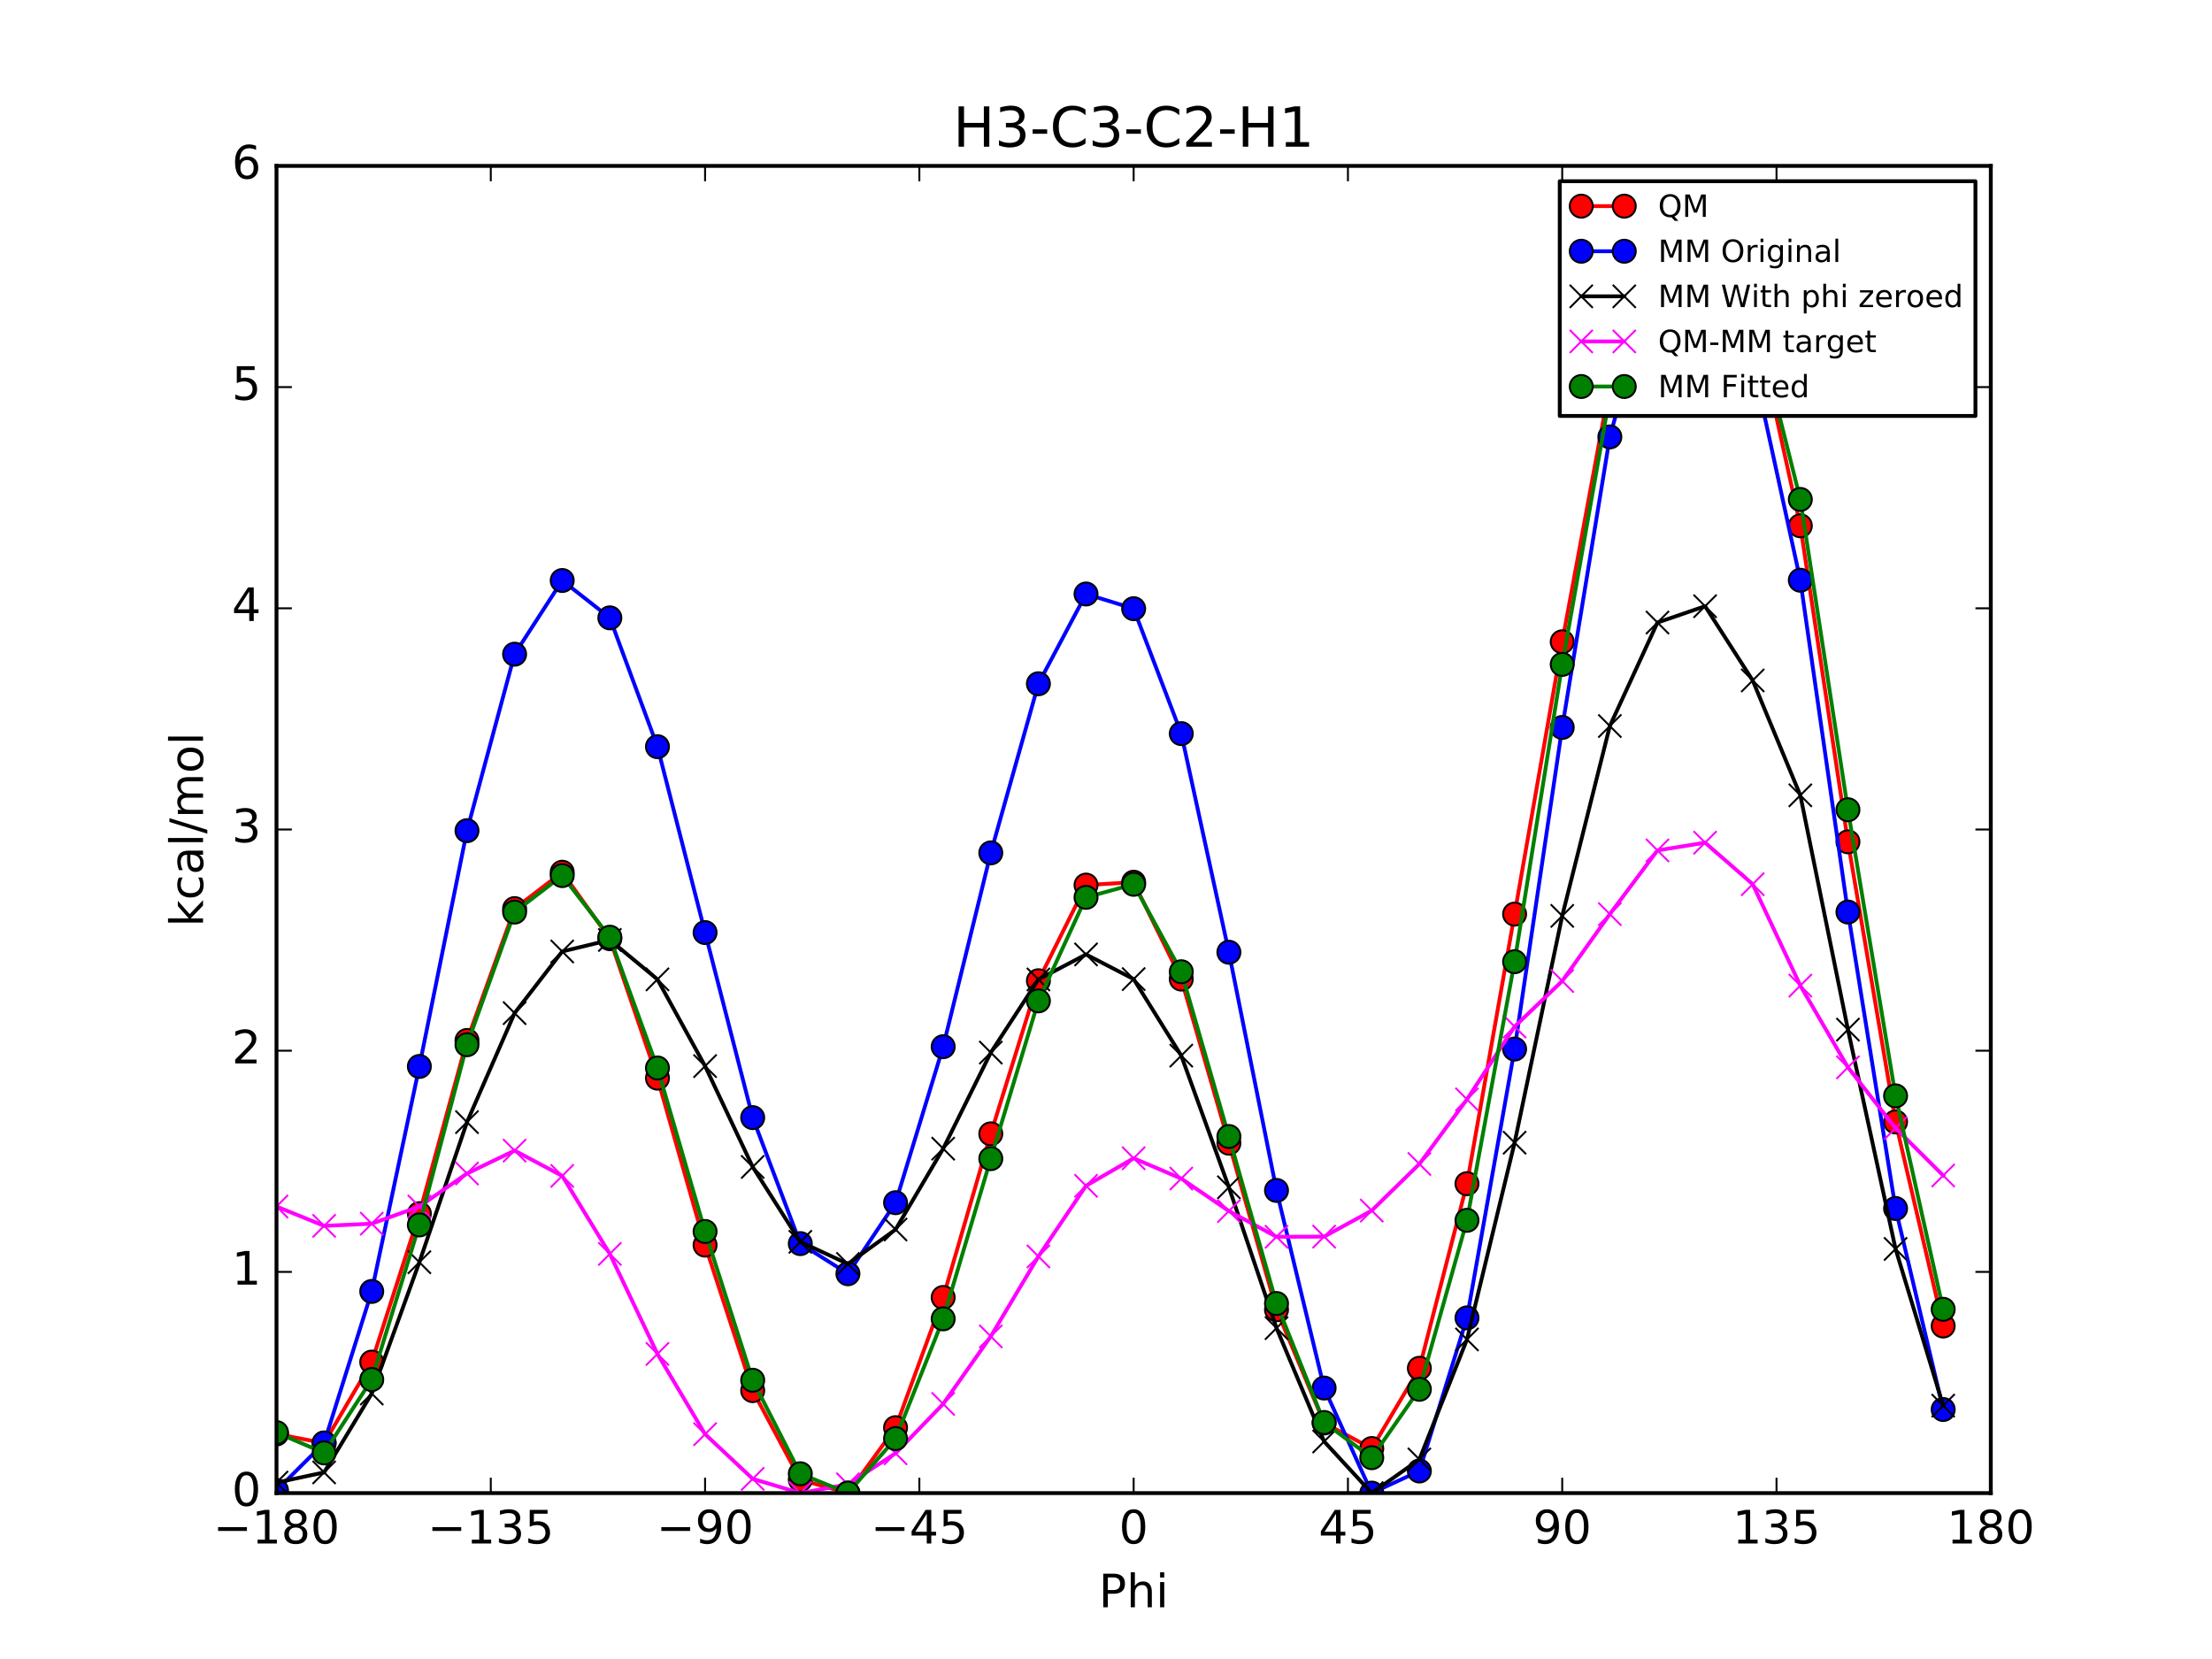 <?xml version="1.0" encoding="utf-8" standalone="no"?>
<!DOCTYPE svg PUBLIC "-//W3C//DTD SVG 1.1//EN"
  "http://www.w3.org/Graphics/SVG/1.1/DTD/svg11.dtd">
<!-- Created with matplotlib (http://matplotlib.org/) -->
<svg height="432pt" version="1.1" viewBox="0 0 576 432" width="576pt" xmlns="http://www.w3.org/2000/svg" xmlns:xlink="http://www.w3.org/1999/xlink">
 <defs>
  <style type="text/css">
*{stroke-linecap:butt;stroke-linejoin:round;stroke-miterlimit:100000;}
  </style>
 </defs>
 <g id="figure_1">
  <g id="patch_1">
   <path d="M 0 432 
L 576 432 
L 576 0 
L 0 0 
z
" style="fill:#ffffff;"/>
  </g>
  <g id="axes_1">
   <g id="patch_2">
    <path d="M 72 388.8 
L 518.4 388.8 
L 518.4 43.2 
L 72 43.2 
z
" style="fill:#ffffff;"/>
   </g>
   <g id="line2d_1">
    <path clip-path="url(#p27045c851b)" d="M 72.001 373.407 
L 84.4 375.788 
L 96.8 354.68 
L 109.2 316.031 
L 121.6 270.935 
L 134 236.598 
L 146.4 227.124 
L 158.8 244.439 
L 171.2 280.749 
L 183.6 324.224 
L 196 362.117 
L 208.4 385.336 
L 220.8 388.8 
L 233.2 371.761 
L 245.6 337.857 
L 258 295.249 
L 270.4 255.384 
L 282.8 230.475 
L 295.199 229.726 
L 307.6 254.95 
L 320 297.681 
L 332.4 341.055 
L 344.8 370.539 
L 357.2 377.194 
L 369.6 356.299 
L 382 308.227 
L 394.4 238.034 
L 406.8 167.116 
L 419.2 100.253 
L 431.6 56.717 
L 444 50.451 
L 456.4 80.593 
L 468.8 136.913 
L 481.2 219.21 
L 493.6 292.146 
L 506 345.292 
" style="fill:none;stroke:#ff0000;stroke-linecap:square;"/>
    <defs>
     <path d="M 0 3 
C 0.796 3 1.559 2.684 2.121 2.121 
C 2.684 1.559 3 0.796 3 0 
C 3 -0.796 2.684 -1.559 2.121 -2.121 
C 1.559 -2.684 0.796 -3 0 -3 
C -0.796 -3 -1.559 -2.684 -2.121 -2.121 
C -2.684 -1.559 -3 -0.796 -3 0 
C -3 0.796 -2.684 1.559 -2.121 2.121 
C -1.559 2.684 -0.796 3 0 3 
z
" id="m55688cc593" style="stroke:#000000;stroke-width:0.5;"/>
    </defs>
    <g clip-path="url(#p27045c851b)">
     <use style="fill:#ff0000;stroke:#000000;stroke-width:0.5;" x="72.001" xlink:href="#m55688cc593" y="373.407"/>
     <use style="fill:#ff0000;stroke:#000000;stroke-width:0.5;" x="84.4" xlink:href="#m55688cc593" y="375.788"/>
     <use style="fill:#ff0000;stroke:#000000;stroke-width:0.5;" x="96.8" xlink:href="#m55688cc593" y="354.68"/>
     <use style="fill:#ff0000;stroke:#000000;stroke-width:0.5;" x="109.2" xlink:href="#m55688cc593" y="316.031"/>
     <use style="fill:#ff0000;stroke:#000000;stroke-width:0.5;" x="121.6" xlink:href="#m55688cc593" y="270.935"/>
     <use style="fill:#ff0000;stroke:#000000;stroke-width:0.5;" x="134" xlink:href="#m55688cc593" y="236.598"/>
     <use style="fill:#ff0000;stroke:#000000;stroke-width:0.5;" x="146.4" xlink:href="#m55688cc593" y="227.124"/>
     <use style="fill:#ff0000;stroke:#000000;stroke-width:0.5;" x="158.8" xlink:href="#m55688cc593" y="244.439"/>
     <use style="fill:#ff0000;stroke:#000000;stroke-width:0.5;" x="171.2" xlink:href="#m55688cc593" y="280.749"/>
     <use style="fill:#ff0000;stroke:#000000;stroke-width:0.5;" x="183.6" xlink:href="#m55688cc593" y="324.224"/>
     <use style="fill:#ff0000;stroke:#000000;stroke-width:0.5;" x="196" xlink:href="#m55688cc593" y="362.117"/>
     <use style="fill:#ff0000;stroke:#000000;stroke-width:0.5;" x="208.4" xlink:href="#m55688cc593" y="385.336"/>
     <use style="fill:#ff0000;stroke:#000000;stroke-width:0.5;" x="220.8" xlink:href="#m55688cc593" y="388.8"/>
     <use style="fill:#ff0000;stroke:#000000;stroke-width:0.5;" x="233.2" xlink:href="#m55688cc593" y="371.761"/>
     <use style="fill:#ff0000;stroke:#000000;stroke-width:0.5;" x="245.6" xlink:href="#m55688cc593" y="337.857"/>
     <use style="fill:#ff0000;stroke:#000000;stroke-width:0.5;" x="258" xlink:href="#m55688cc593" y="295.249"/>
     <use style="fill:#ff0000;stroke:#000000;stroke-width:0.5;" x="270.4" xlink:href="#m55688cc593" y="255.384"/>
     <use style="fill:#ff0000;stroke:#000000;stroke-width:0.5;" x="282.8" xlink:href="#m55688cc593" y="230.475"/>
     <use style="fill:#ff0000;stroke:#000000;stroke-width:0.5;" x="295.199" xlink:href="#m55688cc593" y="229.726"/>
     <use style="fill:#ff0000;stroke:#000000;stroke-width:0.5;" x="307.6" xlink:href="#m55688cc593" y="254.95"/>
     <use style="fill:#ff0000;stroke:#000000;stroke-width:0.5;" x="320" xlink:href="#m55688cc593" y="297.681"/>
     <use style="fill:#ff0000;stroke:#000000;stroke-width:0.5;" x="332.4" xlink:href="#m55688cc593" y="341.055"/>
     <use style="fill:#ff0000;stroke:#000000;stroke-width:0.5;" x="344.8" xlink:href="#m55688cc593" y="370.539"/>
     <use style="fill:#ff0000;stroke:#000000;stroke-width:0.5;" x="357.2" xlink:href="#m55688cc593" y="377.194"/>
     <use style="fill:#ff0000;stroke:#000000;stroke-width:0.5;" x="369.6" xlink:href="#m55688cc593" y="356.299"/>
     <use style="fill:#ff0000;stroke:#000000;stroke-width:0.5;" x="382" xlink:href="#m55688cc593" y="308.227"/>
     <use style="fill:#ff0000;stroke:#000000;stroke-width:0.5;" x="394.4" xlink:href="#m55688cc593" y="238.034"/>
     <use style="fill:#ff0000;stroke:#000000;stroke-width:0.5;" x="406.8" xlink:href="#m55688cc593" y="167.116"/>
     <use style="fill:#ff0000;stroke:#000000;stroke-width:0.5;" x="419.2" xlink:href="#m55688cc593" y="100.253"/>
     <use style="fill:#ff0000;stroke:#000000;stroke-width:0.5;" x="431.6" xlink:href="#m55688cc593" y="56.717"/>
     <use style="fill:#ff0000;stroke:#000000;stroke-width:0.5;" x="444" xlink:href="#m55688cc593" y="50.451"/>
     <use style="fill:#ff0000;stroke:#000000;stroke-width:0.5;" x="456.4" xlink:href="#m55688cc593" y="80.593"/>
     <use style="fill:#ff0000;stroke:#000000;stroke-width:0.5;" x="468.8" xlink:href="#m55688cc593" y="136.913"/>
     <use style="fill:#ff0000;stroke:#000000;stroke-width:0.5;" x="481.2" xlink:href="#m55688cc593" y="219.21"/>
     <use style="fill:#ff0000;stroke:#000000;stroke-width:0.5;" x="493.6" xlink:href="#m55688cc593" y="292.146"/>
     <use style="fill:#ff0000;stroke:#000000;stroke-width:0.5;" x="506" xlink:href="#m55688cc593" y="345.292"/>
    </g>
   </g>
   <g id="line2d_2">
    <path clip-path="url(#p27045c851b)" d="M 72.001 388.111 
L 84.4 375.733 
L 96.8 336.284 
L 109.2 277.703 
L 121.6 216.309 
L 134 170.347 
L 146.4 151.16 
L 158.8 160.887 
L 171.2 194.434 
L 183.6 242.838 
L 196 291.028 
L 208.4 323.835 
L 220.8 331.684 
L 233.2 313.178 
L 245.6 272.558 
L 258 222.085 
L 270.4 178.048 
L 282.8 154.674 
L 295.199 158.503 
L 307.6 191.035 
L 320 247.958 
L 332.4 309.985 
L 344.8 361.444 
L 357.2 388.8 
L 369.6 383.043 
L 382 343.172 
L 394.4 273.173 
L 406.8 189.42 
L 419.2 113.769 
L 431.6 68.577 
L 444 61.567 
L 456.4 94.197 
L 468.8 151.091 
L 481.2 237.492 
L 493.6 314.691 
L 506 367.033 
" style="fill:none;stroke:#0000ff;stroke-linecap:square;"/>
    <defs>
     <path d="M 0 3 
C 0.796 3 1.559 2.684 2.121 2.121 
C 2.684 1.559 3 0.796 3 0 
C 3 -0.796 2.684 -1.559 2.121 -2.121 
C 1.559 -2.684 0.796 -3 0 -3 
C -0.796 -3 -1.559 -2.684 -2.121 -2.121 
C -2.684 -1.559 -3 -0.796 -3 0 
C -3 0.796 -2.684 1.559 -2.121 2.121 
C -1.559 2.684 -0.796 3 0 3 
z
" id="m6ab7e8aac7" style="stroke:#000000;stroke-width:0.5;"/>
    </defs>
    <g clip-path="url(#p27045c851b)">
     <use style="fill:#0000ff;stroke:#000000;stroke-width:0.5;" x="72.001" xlink:href="#m6ab7e8aac7" y="388.111"/>
     <use style="fill:#0000ff;stroke:#000000;stroke-width:0.5;" x="84.4" xlink:href="#m6ab7e8aac7" y="375.733"/>
     <use style="fill:#0000ff;stroke:#000000;stroke-width:0.5;" x="96.8" xlink:href="#m6ab7e8aac7" y="336.284"/>
     <use style="fill:#0000ff;stroke:#000000;stroke-width:0.5;" x="109.2" xlink:href="#m6ab7e8aac7" y="277.703"/>
     <use style="fill:#0000ff;stroke:#000000;stroke-width:0.5;" x="121.6" xlink:href="#m6ab7e8aac7" y="216.309"/>
     <use style="fill:#0000ff;stroke:#000000;stroke-width:0.5;" x="134" xlink:href="#m6ab7e8aac7" y="170.347"/>
     <use style="fill:#0000ff;stroke:#000000;stroke-width:0.5;" x="146.4" xlink:href="#m6ab7e8aac7" y="151.16"/>
     <use style="fill:#0000ff;stroke:#000000;stroke-width:0.5;" x="158.8" xlink:href="#m6ab7e8aac7" y="160.887"/>
     <use style="fill:#0000ff;stroke:#000000;stroke-width:0.5;" x="171.2" xlink:href="#m6ab7e8aac7" y="194.434"/>
     <use style="fill:#0000ff;stroke:#000000;stroke-width:0.5;" x="183.6" xlink:href="#m6ab7e8aac7" y="242.838"/>
     <use style="fill:#0000ff;stroke:#000000;stroke-width:0.5;" x="196" xlink:href="#m6ab7e8aac7" y="291.028"/>
     <use style="fill:#0000ff;stroke:#000000;stroke-width:0.5;" x="208.4" xlink:href="#m6ab7e8aac7" y="323.835"/>
     <use style="fill:#0000ff;stroke:#000000;stroke-width:0.5;" x="220.8" xlink:href="#m6ab7e8aac7" y="331.684"/>
     <use style="fill:#0000ff;stroke:#000000;stroke-width:0.5;" x="233.2" xlink:href="#m6ab7e8aac7" y="313.178"/>
     <use style="fill:#0000ff;stroke:#000000;stroke-width:0.5;" x="245.6" xlink:href="#m6ab7e8aac7" y="272.558"/>
     <use style="fill:#0000ff;stroke:#000000;stroke-width:0.5;" x="258" xlink:href="#m6ab7e8aac7" y="222.085"/>
     <use style="fill:#0000ff;stroke:#000000;stroke-width:0.5;" x="270.4" xlink:href="#m6ab7e8aac7" y="178.048"/>
     <use style="fill:#0000ff;stroke:#000000;stroke-width:0.5;" x="282.8" xlink:href="#m6ab7e8aac7" y="154.674"/>
     <use style="fill:#0000ff;stroke:#000000;stroke-width:0.5;" x="295.199" xlink:href="#m6ab7e8aac7" y="158.503"/>
     <use style="fill:#0000ff;stroke:#000000;stroke-width:0.5;" x="307.6" xlink:href="#m6ab7e8aac7" y="191.035"/>
     <use style="fill:#0000ff;stroke:#000000;stroke-width:0.5;" x="320" xlink:href="#m6ab7e8aac7" y="247.958"/>
     <use style="fill:#0000ff;stroke:#000000;stroke-width:0.5;" x="332.4" xlink:href="#m6ab7e8aac7" y="309.985"/>
     <use style="fill:#0000ff;stroke:#000000;stroke-width:0.5;" x="344.8" xlink:href="#m6ab7e8aac7" y="361.444"/>
     <use style="fill:#0000ff;stroke:#000000;stroke-width:0.5;" x="357.2" xlink:href="#m6ab7e8aac7" y="388.8"/>
     <use style="fill:#0000ff;stroke:#000000;stroke-width:0.5;" x="369.6" xlink:href="#m6ab7e8aac7" y="383.043"/>
     <use style="fill:#0000ff;stroke:#000000;stroke-width:0.5;" x="382" xlink:href="#m6ab7e8aac7" y="343.172"/>
     <use style="fill:#0000ff;stroke:#000000;stroke-width:0.5;" x="394.4" xlink:href="#m6ab7e8aac7" y="273.173"/>
     <use style="fill:#0000ff;stroke:#000000;stroke-width:0.5;" x="406.8" xlink:href="#m6ab7e8aac7" y="189.42"/>
     <use style="fill:#0000ff;stroke:#000000;stroke-width:0.5;" x="419.2" xlink:href="#m6ab7e8aac7" y="113.769"/>
     <use style="fill:#0000ff;stroke:#000000;stroke-width:0.5;" x="431.6" xlink:href="#m6ab7e8aac7" y="68.577"/>
     <use style="fill:#0000ff;stroke:#000000;stroke-width:0.5;" x="444" xlink:href="#m6ab7e8aac7" y="61.567"/>
     <use style="fill:#0000ff;stroke:#000000;stroke-width:0.5;" x="456.4" xlink:href="#m6ab7e8aac7" y="94.197"/>
     <use style="fill:#0000ff;stroke:#000000;stroke-width:0.5;" x="468.8" xlink:href="#m6ab7e8aac7" y="151.091"/>
     <use style="fill:#0000ff;stroke:#000000;stroke-width:0.5;" x="481.2" xlink:href="#m6ab7e8aac7" y="237.492"/>
     <use style="fill:#0000ff;stroke:#000000;stroke-width:0.5;" x="493.6" xlink:href="#m6ab7e8aac7" y="314.691"/>
     <use style="fill:#0000ff;stroke:#000000;stroke-width:0.5;" x="506" xlink:href="#m6ab7e8aac7" y="367.033"/>
    </g>
   </g>
   <g id="line2d_3">
    <path clip-path="url(#p27045c851b)" d="M 72.001 386.065 
L 84.4 383.409 
L 96.8 362.871 
L 109.2 328.683 
L 121.6 292.194 
L 134 263.818 
L 146.4 247.759 
L 158.8 244.76 
L 171.2 255.026 
L 183.6 277.606 
L 196 303.863 
L 208.4 323.369 
L 220.8 329.124 
L 233.2 320.165 
L 245.6 299.111 
L 258 274.09 
L 270.4 255.045 
L 282.8 248.534 
L 295.199 254.954 
L 307.6 274.884 
L 320 309.163 
L 332.4 345.837 
L 344.8 375.358 
L 357.2 388.8 
L 369.6 380.029 
L 382 348.784 
L 394.4 297.553 
L 406.8 238.491 
L 419.2 189.054 
L 431.6 162.109 
L 444 157.857 
L 456.4 177.185 
L 468.8 207.1 
L 481.2 268.11 
L 493.6 325.218 
L 506 366.027 
" style="fill:none;stroke:#000000;stroke-linecap:square;"/>
    <defs>
     <path d="M -3 3 
L 3 -3 
M -3 -3 
L 3 3 
" id="m4a819259ef" style="stroke:#000000;stroke-width:0.5;"/>
    </defs>
    <g clip-path="url(#p27045c851b)">
     <use style="stroke:#000000;stroke-width:0.5;" x="72.001" xlink:href="#m4a819259ef" y="386.065"/>
     <use style="stroke:#000000;stroke-width:0.5;" x="84.4" xlink:href="#m4a819259ef" y="383.409"/>
     <use style="stroke:#000000;stroke-width:0.5;" x="96.8" xlink:href="#m4a819259ef" y="362.871"/>
     <use style="stroke:#000000;stroke-width:0.5;" x="109.2" xlink:href="#m4a819259ef" y="328.683"/>
     <use style="stroke:#000000;stroke-width:0.5;" x="121.6" xlink:href="#m4a819259ef" y="292.194"/>
     <use style="stroke:#000000;stroke-width:0.5;" x="134" xlink:href="#m4a819259ef" y="263.818"/>
     <use style="stroke:#000000;stroke-width:0.5;" x="146.4" xlink:href="#m4a819259ef" y="247.759"/>
     <use style="stroke:#000000;stroke-width:0.5;" x="158.8" xlink:href="#m4a819259ef" y="244.76"/>
     <use style="stroke:#000000;stroke-width:0.5;" x="171.2" xlink:href="#m4a819259ef" y="255.026"/>
     <use style="stroke:#000000;stroke-width:0.5;" x="183.6" xlink:href="#m4a819259ef" y="277.606"/>
     <use style="stroke:#000000;stroke-width:0.5;" x="196" xlink:href="#m4a819259ef" y="303.863"/>
     <use style="stroke:#000000;stroke-width:0.5;" x="208.4" xlink:href="#m4a819259ef" y="323.369"/>
     <use style="stroke:#000000;stroke-width:0.5;" x="220.8" xlink:href="#m4a819259ef" y="329.124"/>
     <use style="stroke:#000000;stroke-width:0.5;" x="233.2" xlink:href="#m4a819259ef" y="320.165"/>
     <use style="stroke:#000000;stroke-width:0.5;" x="245.6" xlink:href="#m4a819259ef" y="299.111"/>
     <use style="stroke:#000000;stroke-width:0.5;" x="258" xlink:href="#m4a819259ef" y="274.09"/>
     <use style="stroke:#000000;stroke-width:0.5;" x="270.4" xlink:href="#m4a819259ef" y="255.045"/>
     <use style="stroke:#000000;stroke-width:0.5;" x="282.8" xlink:href="#m4a819259ef" y="248.534"/>
     <use style="stroke:#000000;stroke-width:0.5;" x="295.199" xlink:href="#m4a819259ef" y="254.954"/>
     <use style="stroke:#000000;stroke-width:0.5;" x="307.6" xlink:href="#m4a819259ef" y="274.884"/>
     <use style="stroke:#000000;stroke-width:0.5;" x="320" xlink:href="#m4a819259ef" y="309.163"/>
     <use style="stroke:#000000;stroke-width:0.5;" x="332.4" xlink:href="#m4a819259ef" y="345.837"/>
     <use style="stroke:#000000;stroke-width:0.5;" x="344.8" xlink:href="#m4a819259ef" y="375.358"/>
     <use style="stroke:#000000;stroke-width:0.5;" x="357.2" xlink:href="#m4a819259ef" y="388.8"/>
     <use style="stroke:#000000;stroke-width:0.5;" x="369.6" xlink:href="#m4a819259ef" y="380.029"/>
     <use style="stroke:#000000;stroke-width:0.5;" x="382" xlink:href="#m4a819259ef" y="348.784"/>
     <use style="stroke:#000000;stroke-width:0.5;" x="394.4" xlink:href="#m4a819259ef" y="297.553"/>
     <use style="stroke:#000000;stroke-width:0.5;" x="406.8" xlink:href="#m4a819259ef" y="238.491"/>
     <use style="stroke:#000000;stroke-width:0.5;" x="419.2" xlink:href="#m4a819259ef" y="189.054"/>
     <use style="stroke:#000000;stroke-width:0.5;" x="431.6" xlink:href="#m4a819259ef" y="162.109"/>
     <use style="stroke:#000000;stroke-width:0.5;" x="444" xlink:href="#m4a819259ef" y="157.857"/>
     <use style="stroke:#000000;stroke-width:0.5;" x="456.4" xlink:href="#m4a819259ef" y="177.185"/>
     <use style="stroke:#000000;stroke-width:0.5;" x="468.8" xlink:href="#m4a819259ef" y="207.1"/>
     <use style="stroke:#000000;stroke-width:0.5;" x="481.2" xlink:href="#m4a819259ef" y="268.11"/>
     <use style="stroke:#000000;stroke-width:0.5;" x="493.6" xlink:href="#m4a819259ef" y="325.218"/>
     <use style="stroke:#000000;stroke-width:0.5;" x="506" xlink:href="#m4a819259ef" y="366.027"/>
    </g>
   </g>
   <g id="line2d_4">
    <path clip-path="url(#p27045c851b)" d="M 72.001 314.176 
L 84.4 319.213 
L 96.8 318.642 
L 109.2 314.181 
L 121.6 305.575 
L 134 299.613 
L 146.4 306.198 
L 158.8 326.513 
L 171.2 352.557 
L 183.6 373.451 
L 196 385.087 
L 208.4 388.8 
L 220.8 386.51 
L 233.2 378.43 
L 245.6 365.579 
L 258 347.993 
L 270.4 327.172 
L 282.8 308.775 
L 295.199 301.606 
L 307.6 306.9 
L 320 315.352 
L 332.4 322.052 
L 344.8 322.015 
L 357.2 315.228 
L 369.6 303.103 
L 382 286.276 
L 394.4 267.314 
L 406.8 255.458 
L 419.2 238.033 
L 431.6 221.442 
L 444 219.427 
L 456.4 230.241 
L 468.8 256.646 
L 481.2 277.933 
L 493.6 293.761 
L 506 306.098 
" style="fill:none;stroke:#ff00ff;stroke-linecap:square;"/>
    <defs>
     <path d="M -3 3 
L 3 -3 
M -3 -3 
L 3 3 
" id="m54f3e2c739" style="stroke:#ff00ff;stroke-width:0.5;"/>
    </defs>
    <g clip-path="url(#p27045c851b)">
     <use style="fill:#ff00ff;stroke:#ff00ff;stroke-width:0.5;" x="72.001" xlink:href="#m54f3e2c739" y="314.176"/>
     <use style="fill:#ff00ff;stroke:#ff00ff;stroke-width:0.5;" x="84.4" xlink:href="#m54f3e2c739" y="319.213"/>
     <use style="fill:#ff00ff;stroke:#ff00ff;stroke-width:0.5;" x="96.8" xlink:href="#m54f3e2c739" y="318.642"/>
     <use style="fill:#ff00ff;stroke:#ff00ff;stroke-width:0.5;" x="109.2" xlink:href="#m54f3e2c739" y="314.181"/>
     <use style="fill:#ff00ff;stroke:#ff00ff;stroke-width:0.5;" x="121.6" xlink:href="#m54f3e2c739" y="305.575"/>
     <use style="fill:#ff00ff;stroke:#ff00ff;stroke-width:0.5;" x="134" xlink:href="#m54f3e2c739" y="299.613"/>
     <use style="fill:#ff00ff;stroke:#ff00ff;stroke-width:0.5;" x="146.4" xlink:href="#m54f3e2c739" y="306.198"/>
     <use style="fill:#ff00ff;stroke:#ff00ff;stroke-width:0.5;" x="158.8" xlink:href="#m54f3e2c739" y="326.513"/>
     <use style="fill:#ff00ff;stroke:#ff00ff;stroke-width:0.5;" x="171.2" xlink:href="#m54f3e2c739" y="352.557"/>
     <use style="fill:#ff00ff;stroke:#ff00ff;stroke-width:0.5;" x="183.6" xlink:href="#m54f3e2c739" y="373.451"/>
     <use style="fill:#ff00ff;stroke:#ff00ff;stroke-width:0.5;" x="196" xlink:href="#m54f3e2c739" y="385.087"/>
     <use style="fill:#ff00ff;stroke:#ff00ff;stroke-width:0.5;" x="208.4" xlink:href="#m54f3e2c739" y="388.8"/>
     <use style="fill:#ff00ff;stroke:#ff00ff;stroke-width:0.5;" x="220.8" xlink:href="#m54f3e2c739" y="386.51"/>
     <use style="fill:#ff00ff;stroke:#ff00ff;stroke-width:0.5;" x="233.2" xlink:href="#m54f3e2c739" y="378.43"/>
     <use style="fill:#ff00ff;stroke:#ff00ff;stroke-width:0.5;" x="245.6" xlink:href="#m54f3e2c739" y="365.579"/>
     <use style="fill:#ff00ff;stroke:#ff00ff;stroke-width:0.5;" x="258" xlink:href="#m54f3e2c739" y="347.993"/>
     <use style="fill:#ff00ff;stroke:#ff00ff;stroke-width:0.5;" x="270.4" xlink:href="#m54f3e2c739" y="327.172"/>
     <use style="fill:#ff00ff;stroke:#ff00ff;stroke-width:0.5;" x="282.8" xlink:href="#m54f3e2c739" y="308.775"/>
     <use style="fill:#ff00ff;stroke:#ff00ff;stroke-width:0.5;" x="295.199" xlink:href="#m54f3e2c739" y="301.606"/>
     <use style="fill:#ff00ff;stroke:#ff00ff;stroke-width:0.5;" x="307.6" xlink:href="#m54f3e2c739" y="306.9"/>
     <use style="fill:#ff00ff;stroke:#ff00ff;stroke-width:0.5;" x="320" xlink:href="#m54f3e2c739" y="315.352"/>
     <use style="fill:#ff00ff;stroke:#ff00ff;stroke-width:0.5;" x="332.4" xlink:href="#m54f3e2c739" y="322.052"/>
     <use style="fill:#ff00ff;stroke:#ff00ff;stroke-width:0.5;" x="344.8" xlink:href="#m54f3e2c739" y="322.015"/>
     <use style="fill:#ff00ff;stroke:#ff00ff;stroke-width:0.5;" x="357.2" xlink:href="#m54f3e2c739" y="315.228"/>
     <use style="fill:#ff00ff;stroke:#ff00ff;stroke-width:0.5;" x="369.6" xlink:href="#m54f3e2c739" y="303.103"/>
     <use style="fill:#ff00ff;stroke:#ff00ff;stroke-width:0.5;" x="382" xlink:href="#m54f3e2c739" y="286.276"/>
     <use style="fill:#ff00ff;stroke:#ff00ff;stroke-width:0.5;" x="394.4" xlink:href="#m54f3e2c739" y="267.314"/>
     <use style="fill:#ff00ff;stroke:#ff00ff;stroke-width:0.5;" x="406.8" xlink:href="#m54f3e2c739" y="255.458"/>
     <use style="fill:#ff00ff;stroke:#ff00ff;stroke-width:0.5;" x="419.2" xlink:href="#m54f3e2c739" y="238.033"/>
     <use style="fill:#ff00ff;stroke:#ff00ff;stroke-width:0.5;" x="431.6" xlink:href="#m54f3e2c739" y="221.442"/>
     <use style="fill:#ff00ff;stroke:#ff00ff;stroke-width:0.5;" x="444" xlink:href="#m54f3e2c739" y="219.427"/>
     <use style="fill:#ff00ff;stroke:#ff00ff;stroke-width:0.5;" x="456.4" xlink:href="#m54f3e2c739" y="230.241"/>
     <use style="fill:#ff00ff;stroke:#ff00ff;stroke-width:0.5;" x="468.8" xlink:href="#m54f3e2c739" y="256.646"/>
     <use style="fill:#ff00ff;stroke:#ff00ff;stroke-width:0.5;" x="481.2" xlink:href="#m54f3e2c739" y="277.933"/>
     <use style="fill:#ff00ff;stroke:#ff00ff;stroke-width:0.5;" x="493.6" xlink:href="#m54f3e2c739" y="293.761"/>
     <use style="fill:#ff00ff;stroke:#ff00ff;stroke-width:0.5;" x="506" xlink:href="#m54f3e2c739" y="306.098"/>
    </g>
   </g>
   <g id="line2d_5">
    <path clip-path="url(#p27045c851b)" d="M 72.001 373.04 
L 84.4 378.336 
L 96.8 359.228 
L 109.2 318.973 
L 121.6 272.045 
L 134 237.51 
L 146.4 228.001 
L 158.8 244.042 
L 171.2 278.098 
L 183.6 320.68 
L 196 359.414 
L 208.4 383.761 
L 220.8 388.8 
L 233.2 374.608 
L 245.6 343.42 
L 258 301.708 
L 270.4 260.627 
L 282.8 233.668 
L 295.199 230.268 
L 307.6 253.038 
L 320 295.94 
L 332.4 339.427 
L 344.8 370.416 
L 357.2 379.579 
L 369.6 361.773 
L 382 317.766 
L 394.4 250.429 
L 406.8 173.008 
L 419.2 103.003 
L 431.6 59.607 
L 444 51.276 
L 456.4 80.573 
L 468.8 130.051 
L 481.2 210.854 
L 493.6 285.362 
L 506 340.944 
" style="fill:none;stroke:#008000;stroke-linecap:square;"/>
    <defs>
     <path d="M 0 3 
C 0.796 3 1.559 2.684 2.121 2.121 
C 2.684 1.559 3 0.796 3 0 
C 3 -0.796 2.684 -1.559 2.121 -2.121 
C 1.559 -2.684 0.796 -3 0 -3 
C -0.796 -3 -1.559 -2.684 -2.121 -2.121 
C -2.684 -1.559 -3 -0.796 -3 0 
C -3 0.796 -2.684 1.559 -2.121 2.121 
C -1.559 2.684 -0.796 3 0 3 
z
" id="ma0fd84900c" style="stroke:#000000;stroke-width:0.5;"/>
    </defs>
    <g clip-path="url(#p27045c851b)">
     <use style="fill:#008000;stroke:#000000;stroke-width:0.5;" x="72.001" xlink:href="#ma0fd84900c" y="373.04"/>
     <use style="fill:#008000;stroke:#000000;stroke-width:0.5;" x="84.4" xlink:href="#ma0fd84900c" y="378.336"/>
     <use style="fill:#008000;stroke:#000000;stroke-width:0.5;" x="96.8" xlink:href="#ma0fd84900c" y="359.228"/>
     <use style="fill:#008000;stroke:#000000;stroke-width:0.5;" x="109.2" xlink:href="#ma0fd84900c" y="318.973"/>
     <use style="fill:#008000;stroke:#000000;stroke-width:0.5;" x="121.6" xlink:href="#ma0fd84900c" y="272.045"/>
     <use style="fill:#008000;stroke:#000000;stroke-width:0.5;" x="134" xlink:href="#ma0fd84900c" y="237.51"/>
     <use style="fill:#008000;stroke:#000000;stroke-width:0.5;" x="146.4" xlink:href="#ma0fd84900c" y="228.001"/>
     <use style="fill:#008000;stroke:#000000;stroke-width:0.5;" x="158.8" xlink:href="#ma0fd84900c" y="244.042"/>
     <use style="fill:#008000;stroke:#000000;stroke-width:0.5;" x="171.2" xlink:href="#ma0fd84900c" y="278.098"/>
     <use style="fill:#008000;stroke:#000000;stroke-width:0.5;" x="183.6" xlink:href="#ma0fd84900c" y="320.68"/>
     <use style="fill:#008000;stroke:#000000;stroke-width:0.5;" x="196" xlink:href="#ma0fd84900c" y="359.414"/>
     <use style="fill:#008000;stroke:#000000;stroke-width:0.5;" x="208.4" xlink:href="#ma0fd84900c" y="383.761"/>
     <use style="fill:#008000;stroke:#000000;stroke-width:0.5;" x="220.8" xlink:href="#ma0fd84900c" y="388.8"/>
     <use style="fill:#008000;stroke:#000000;stroke-width:0.5;" x="233.2" xlink:href="#ma0fd84900c" y="374.608"/>
     <use style="fill:#008000;stroke:#000000;stroke-width:0.5;" x="245.6" xlink:href="#ma0fd84900c" y="343.42"/>
     <use style="fill:#008000;stroke:#000000;stroke-width:0.5;" x="258" xlink:href="#ma0fd84900c" y="301.708"/>
     <use style="fill:#008000;stroke:#000000;stroke-width:0.5;" x="270.4" xlink:href="#ma0fd84900c" y="260.627"/>
     <use style="fill:#008000;stroke:#000000;stroke-width:0.5;" x="282.8" xlink:href="#ma0fd84900c" y="233.668"/>
     <use style="fill:#008000;stroke:#000000;stroke-width:0.5;" x="295.199" xlink:href="#ma0fd84900c" y="230.268"/>
     <use style="fill:#008000;stroke:#000000;stroke-width:0.5;" x="307.6" xlink:href="#ma0fd84900c" y="253.038"/>
     <use style="fill:#008000;stroke:#000000;stroke-width:0.5;" x="320" xlink:href="#ma0fd84900c" y="295.94"/>
     <use style="fill:#008000;stroke:#000000;stroke-width:0.5;" x="332.4" xlink:href="#ma0fd84900c" y="339.427"/>
     <use style="fill:#008000;stroke:#000000;stroke-width:0.5;" x="344.8" xlink:href="#ma0fd84900c" y="370.416"/>
     <use style="fill:#008000;stroke:#000000;stroke-width:0.5;" x="357.2" xlink:href="#ma0fd84900c" y="379.579"/>
     <use style="fill:#008000;stroke:#000000;stroke-width:0.5;" x="369.6" xlink:href="#ma0fd84900c" y="361.773"/>
     <use style="fill:#008000;stroke:#000000;stroke-width:0.5;" x="382" xlink:href="#ma0fd84900c" y="317.766"/>
     <use style="fill:#008000;stroke:#000000;stroke-width:0.5;" x="394.4" xlink:href="#ma0fd84900c" y="250.429"/>
     <use style="fill:#008000;stroke:#000000;stroke-width:0.5;" x="406.8" xlink:href="#ma0fd84900c" y="173.008"/>
     <use style="fill:#008000;stroke:#000000;stroke-width:0.5;" x="419.2" xlink:href="#ma0fd84900c" y="103.003"/>
     <use style="fill:#008000;stroke:#000000;stroke-width:0.5;" x="431.6" xlink:href="#ma0fd84900c" y="59.607"/>
     <use style="fill:#008000;stroke:#000000;stroke-width:0.5;" x="444" xlink:href="#ma0fd84900c" y="51.276"/>
     <use style="fill:#008000;stroke:#000000;stroke-width:0.5;" x="456.4" xlink:href="#ma0fd84900c" y="80.573"/>
     <use style="fill:#008000;stroke:#000000;stroke-width:0.5;" x="468.8" xlink:href="#ma0fd84900c" y="130.051"/>
     <use style="fill:#008000;stroke:#000000;stroke-width:0.5;" x="481.2" xlink:href="#ma0fd84900c" y="210.854"/>
     <use style="fill:#008000;stroke:#000000;stroke-width:0.5;" x="493.6" xlink:href="#ma0fd84900c" y="285.362"/>
     <use style="fill:#008000;stroke:#000000;stroke-width:0.5;" x="506" xlink:href="#ma0fd84900c" y="340.944"/>
    </g>
   </g>
   <g id="patch_3">
    <path d="M 72 43.2 
L 518.4 43.2 
" style="fill:none;stroke:#000000;stroke-linecap:square;stroke-linejoin:miter;"/>
   </g>
   <g id="patch_4">
    <path d="M 72 388.8 
L 518.4 388.8 
" style="fill:none;stroke:#000000;stroke-linecap:square;stroke-linejoin:miter;"/>
   </g>
   <g id="patch_5">
    <path d="M 518.4 388.8 
L 518.4 43.2 
" style="fill:none;stroke:#000000;stroke-linecap:square;stroke-linejoin:miter;"/>
   </g>
   <g id="patch_6">
    <path d="M 72 388.8 
L 72 43.2 
" style="fill:none;stroke:#000000;stroke-linecap:square;stroke-linejoin:miter;"/>
   </g>
   <g id="matplotlib.axis_1">
    <g id="xtick_1">
     <g id="line2d_6">
      <defs>
       <path d="M 0 0 
L 0 -4 
" id="m52469b010d" style="stroke:#000000;stroke-width:0.5;"/>
      </defs>
      <g>
       <use style="stroke:#000000;stroke-width:0.5;" x="72.0" xlink:href="#m52469b010d" y="388.8"/>
      </g>
     </g>
     <g id="line2d_7">
      <defs>
       <path d="M 0 0 
L 0 4 
" id="mb8027c9a69" style="stroke:#000000;stroke-width:0.5;"/>
      </defs>
      <g>
       <use style="stroke:#000000;stroke-width:0.5;" x="72.0" xlink:href="#mb8027c9a69" y="43.2"/>
      </g>
     </g>
     <g id="text_1">
      <!-- −180 -->
      <defs>
       <path d="M 31.781 34.625 
Q 24.75 34.625 20.719 30.859 
Q 16.703 27.094 16.703 20.516 
Q 16.703 13.922 20.719 10.156 
Q 24.75 6.391 31.781 6.391 
Q 38.812 6.391 42.859 10.172 
Q 46.922 13.969 46.922 20.516 
Q 46.922 27.094 42.891 30.859 
Q 38.875 34.625 31.781 34.625 
M 21.922 38.812 
Q 15.578 40.375 12.031 44.719 
Q 8.5 49.078 8.5 55.328 
Q 8.5 64.062 14.719 69.141 
Q 20.953 74.219 31.781 74.219 
Q 42.672 74.219 48.875 69.141 
Q 55.078 64.062 55.078 55.328 
Q 55.078 49.078 51.531 44.719 
Q 48 40.375 41.703 38.812 
Q 48.828 37.156 52.797 32.312 
Q 56.781 27.484 56.781 20.516 
Q 56.781 9.906 50.312 4.234 
Q 43.844 -1.422 31.781 -1.422 
Q 19.734 -1.422 13.25 4.234 
Q 6.781 9.906 6.781 20.516 
Q 6.781 27.484 10.781 32.312 
Q 14.797 37.156 21.922 38.812 
M 18.312 54.391 
Q 18.312 48.734 21.844 45.562 
Q 25.391 42.391 31.781 42.391 
Q 38.141 42.391 41.719 45.562 
Q 45.312 48.734 45.312 54.391 
Q 45.312 60.062 41.719 63.234 
Q 38.141 66.406 31.781 66.406 
Q 25.391 66.406 21.844 63.234 
Q 18.312 60.062 18.312 54.391 
" id="BitstreamVeraSans-Roman-38"/>
       <path d="M 31.781 66.406 
Q 24.172 66.406 20.328 58.906 
Q 16.5 51.422 16.5 36.375 
Q 16.5 21.391 20.328 13.891 
Q 24.172 6.391 31.781 6.391 
Q 39.453 6.391 43.281 13.891 
Q 47.125 21.391 47.125 36.375 
Q 47.125 51.422 43.281 58.906 
Q 39.453 66.406 31.781 66.406 
M 31.781 74.219 
Q 44.047 74.219 50.516 64.516 
Q 56.984 54.828 56.984 36.375 
Q 56.984 17.969 50.516 8.266 
Q 44.047 -1.422 31.781 -1.422 
Q 19.531 -1.422 13.062 8.266 
Q 6.594 17.969 6.594 36.375 
Q 6.594 54.828 13.062 64.516 
Q 19.531 74.219 31.781 74.219 
" id="BitstreamVeraSans-Roman-30"/>
       <path d="M 12.406 8.297 
L 28.516 8.297 
L 28.516 63.922 
L 10.984 60.406 
L 10.984 69.391 
L 28.422 72.906 
L 38.281 72.906 
L 38.281 8.297 
L 54.391 8.297 
L 54.391 0 
L 12.406 0 
z
" id="BitstreamVeraSans-Roman-31"/>
       <path d="M 10.594 35.5 
L 73.188 35.5 
L 73.188 27.203 
L 10.594 27.203 
z
" id="BitstreamVeraSans-Roman-2212"/>
      </defs>
      <g transform="translate(55.52 401.918)scale(0.12 -0.12)">
       <use xlink:href="#BitstreamVeraSans-Roman-2212"/>
       <use x="83.789" xlink:href="#BitstreamVeraSans-Roman-31"/>
       <use x="147.412" xlink:href="#BitstreamVeraSans-Roman-38"/>
       <use x="211.035" xlink:href="#BitstreamVeraSans-Roman-30"/>
      </g>
     </g>
    </g>
    <g id="xtick_2">
     <g id="line2d_8">
      <g>
       <use style="stroke:#000000;stroke-width:0.5;" x="127.8" xlink:href="#m52469b010d" y="388.8"/>
      </g>
     </g>
     <g id="line2d_9">
      <g>
       <use style="stroke:#000000;stroke-width:0.5;" x="127.8" xlink:href="#mb8027c9a69" y="43.2"/>
      </g>
     </g>
     <g id="text_2">
      <!-- −135 -->
      <defs>
       <path d="M 10.797 72.906 
L 49.516 72.906 
L 49.516 64.594 
L 19.828 64.594 
L 19.828 46.734 
Q 21.969 47.469 24.109 47.828 
Q 26.266 48.188 28.422 48.188 
Q 40.625 48.188 47.75 41.5 
Q 54.891 34.812 54.891 23.391 
Q 54.891 11.625 47.562 5.094 
Q 40.234 -1.422 26.906 -1.422 
Q 22.312 -1.422 17.547 -0.641 
Q 12.797 0.141 7.719 1.703 
L 7.719 11.625 
Q 12.109 9.234 16.797 8.062 
Q 21.484 6.891 26.703 6.891 
Q 35.156 6.891 40.078 11.328 
Q 45.016 15.766 45.016 23.391 
Q 45.016 31 40.078 35.438 
Q 35.156 39.891 26.703 39.891 
Q 22.75 39.891 18.812 39.016 
Q 14.891 38.141 10.797 36.281 
z
" id="BitstreamVeraSans-Roman-35"/>
       <path d="M 40.578 39.312 
Q 47.656 37.797 51.625 33 
Q 55.609 28.219 55.609 21.188 
Q 55.609 10.406 48.188 4.484 
Q 40.766 -1.422 27.094 -1.422 
Q 22.516 -1.422 17.656 -0.516 
Q 12.797 0.391 7.625 2.203 
L 7.625 11.719 
Q 11.719 9.328 16.594 8.109 
Q 21.484 6.891 26.812 6.891 
Q 36.078 6.891 40.938 10.547 
Q 45.797 14.203 45.797 21.188 
Q 45.797 27.641 41.281 31.266 
Q 36.766 34.906 28.719 34.906 
L 20.219 34.906 
L 20.219 43.016 
L 29.109 43.016 
Q 36.375 43.016 40.234 45.922 
Q 44.094 48.828 44.094 54.297 
Q 44.094 59.906 40.109 62.906 
Q 36.141 65.922 28.719 65.922 
Q 24.656 65.922 20.016 65.031 
Q 15.375 64.156 9.812 62.312 
L 9.812 71.094 
Q 15.438 72.656 20.344 73.438 
Q 25.25 74.219 29.594 74.219 
Q 40.828 74.219 47.359 69.109 
Q 53.906 64.016 53.906 55.328 
Q 53.906 49.266 50.438 45.094 
Q 46.969 40.922 40.578 39.312 
" id="BitstreamVeraSans-Roman-33"/>
      </defs>
      <g transform="translate(111.32 401.918)scale(0.12 -0.12)">
       <use xlink:href="#BitstreamVeraSans-Roman-2212"/>
       <use x="83.789" xlink:href="#BitstreamVeraSans-Roman-31"/>
       <use x="147.412" xlink:href="#BitstreamVeraSans-Roman-33"/>
       <use x="211.035" xlink:href="#BitstreamVeraSans-Roman-35"/>
      </g>
     </g>
    </g>
    <g id="xtick_3">
     <g id="line2d_10">
      <g>
       <use style="stroke:#000000;stroke-width:0.5;" x="183.6" xlink:href="#m52469b010d" y="388.8"/>
      </g>
     </g>
     <g id="line2d_11">
      <g>
       <use style="stroke:#000000;stroke-width:0.5;" x="183.6" xlink:href="#mb8027c9a69" y="43.2"/>
      </g>
     </g>
     <g id="text_3">
      <!-- −90 -->
      <defs>
       <path d="M 10.984 1.516 
L 10.984 10.5 
Q 14.703 8.734 18.5 7.812 
Q 22.312 6.891 25.984 6.891 
Q 35.75 6.891 40.891 13.453 
Q 46.047 20.016 46.781 33.406 
Q 43.953 29.203 39.594 26.953 
Q 35.25 24.703 29.984 24.703 
Q 19.047 24.703 12.672 31.312 
Q 6.297 37.938 6.297 49.422 
Q 6.297 60.641 12.938 67.422 
Q 19.578 74.219 30.609 74.219 
Q 43.266 74.219 49.922 64.516 
Q 56.594 54.828 56.594 36.375 
Q 56.594 19.141 48.406 8.859 
Q 40.234 -1.422 26.422 -1.422 
Q 22.703 -1.422 18.891 -0.688 
Q 15.094 0.047 10.984 1.516 
M 30.609 32.422 
Q 37.25 32.422 41.125 36.953 
Q 45.016 41.5 45.016 49.422 
Q 45.016 57.281 41.125 61.844 
Q 37.25 66.406 30.609 66.406 
Q 23.969 66.406 20.094 61.844 
Q 16.219 57.281 16.219 49.422 
Q 16.219 41.5 20.094 36.953 
Q 23.969 32.422 30.609 32.422 
" id="BitstreamVeraSans-Roman-39"/>
      </defs>
      <g transform="translate(170.937 401.918)scale(0.12 -0.12)">
       <use xlink:href="#BitstreamVeraSans-Roman-2212"/>
       <use x="83.789" xlink:href="#BitstreamVeraSans-Roman-39"/>
       <use x="147.412" xlink:href="#BitstreamVeraSans-Roman-30"/>
      </g>
     </g>
    </g>
    <g id="xtick_4">
     <g id="line2d_12">
      <g>
       <use style="stroke:#000000;stroke-width:0.5;" x="239.4" xlink:href="#m52469b010d" y="388.8"/>
      </g>
     </g>
     <g id="line2d_13">
      <g>
       <use style="stroke:#000000;stroke-width:0.5;" x="239.4" xlink:href="#mb8027c9a69" y="43.2"/>
      </g>
     </g>
     <g id="text_4">
      <!-- −45 -->
      <defs>
       <path d="M 37.797 64.312 
L 12.891 25.391 
L 37.797 25.391 
z
M 35.203 72.906 
L 47.609 72.906 
L 47.609 25.391 
L 58.016 25.391 
L 58.016 17.188 
L 47.609 17.188 
L 47.609 0 
L 37.797 0 
L 37.797 17.188 
L 4.891 17.188 
L 4.891 26.703 
z
" id="BitstreamVeraSans-Roman-34"/>
      </defs>
      <g transform="translate(226.737 401.918)scale(0.12 -0.12)">
       <use xlink:href="#BitstreamVeraSans-Roman-2212"/>
       <use x="83.789" xlink:href="#BitstreamVeraSans-Roman-34"/>
       <use x="147.412" xlink:href="#BitstreamVeraSans-Roman-35"/>
      </g>
     </g>
    </g>
    <g id="xtick_5">
     <g id="line2d_14">
      <g>
       <use style="stroke:#000000;stroke-width:0.5;" x="295.2" xlink:href="#m52469b010d" y="388.8"/>
      </g>
     </g>
     <g id="line2d_15">
      <g>
       <use style="stroke:#000000;stroke-width:0.5;" x="295.2" xlink:href="#mb8027c9a69" y="43.2"/>
      </g>
     </g>
     <g id="text_5">
      <!-- 0 -->
      <g transform="translate(291.382 401.918)scale(0.12 -0.12)">
       <use xlink:href="#BitstreamVeraSans-Roman-30"/>
      </g>
     </g>
    </g>
    <g id="xtick_6">
     <g id="line2d_16">
      <g>
       <use style="stroke:#000000;stroke-width:0.5;" x="351.0" xlink:href="#m52469b010d" y="388.8"/>
      </g>
     </g>
     <g id="line2d_17">
      <g>
       <use style="stroke:#000000;stroke-width:0.5;" x="351.0" xlink:href="#mb8027c9a69" y="43.2"/>
      </g>
     </g>
     <g id="text_6">
      <!-- 45 -->
      <g transform="translate(343.365 401.918)scale(0.12 -0.12)">
       <use xlink:href="#BitstreamVeraSans-Roman-34"/>
       <use x="63.623" xlink:href="#BitstreamVeraSans-Roman-35"/>
      </g>
     </g>
    </g>
    <g id="xtick_7">
     <g id="line2d_18">
      <g>
       <use style="stroke:#000000;stroke-width:0.5;" x="406.8" xlink:href="#m52469b010d" y="388.8"/>
      </g>
     </g>
     <g id="line2d_19">
      <g>
       <use style="stroke:#000000;stroke-width:0.5;" x="406.8" xlink:href="#mb8027c9a69" y="43.2"/>
      </g>
     </g>
     <g id="text_7">
      <!-- 90 -->
      <g transform="translate(399.165 401.918)scale(0.12 -0.12)">
       <use xlink:href="#BitstreamVeraSans-Roman-39"/>
       <use x="63.623" xlink:href="#BitstreamVeraSans-Roman-30"/>
      </g>
     </g>
    </g>
    <g id="xtick_8">
     <g id="line2d_20">
      <g>
       <use style="stroke:#000000;stroke-width:0.5;" x="462.6" xlink:href="#m52469b010d" y="388.8"/>
      </g>
     </g>
     <g id="line2d_21">
      <g>
       <use style="stroke:#000000;stroke-width:0.5;" x="462.6" xlink:href="#mb8027c9a69" y="43.2"/>
      </g>
     </g>
     <g id="text_8">
      <!-- 135 -->
      <g transform="translate(451.147 401.918)scale(0.12 -0.12)">
       <use xlink:href="#BitstreamVeraSans-Roman-31"/>
       <use x="63.623" xlink:href="#BitstreamVeraSans-Roman-33"/>
       <use x="127.246" xlink:href="#BitstreamVeraSans-Roman-35"/>
      </g>
     </g>
    </g>
    <g id="xtick_9">
     <g id="line2d_22">
      <g>
       <use style="stroke:#000000;stroke-width:0.5;" x="518.4" xlink:href="#m52469b010d" y="388.8"/>
      </g>
     </g>
     <g id="line2d_23">
      <g>
       <use style="stroke:#000000;stroke-width:0.5;" x="518.4" xlink:href="#mb8027c9a69" y="43.2"/>
      </g>
     </g>
     <g id="text_9">
      <!-- 180 -->
      <g transform="translate(506.947 401.918)scale(0.12 -0.12)">
       <use xlink:href="#BitstreamVeraSans-Roman-31"/>
       <use x="63.623" xlink:href="#BitstreamVeraSans-Roman-38"/>
       <use x="127.246" xlink:href="#BitstreamVeraSans-Roman-30"/>
      </g>
     </g>
    </g>
    <g id="text_10">
     <!-- Phi -->
     <defs>
      <path d="M 54.891 33.016 
L 54.891 0 
L 45.906 0 
L 45.906 32.719 
Q 45.906 40.484 42.875 44.328 
Q 39.844 48.188 33.797 48.188 
Q 26.516 48.188 22.312 43.547 
Q 18.109 38.922 18.109 30.906 
L 18.109 0 
L 9.078 0 
L 9.078 75.984 
L 18.109 75.984 
L 18.109 46.188 
Q 21.344 51.125 25.703 53.562 
Q 30.078 56 35.797 56 
Q 45.219 56 50.047 50.172 
Q 54.891 44.344 54.891 33.016 
" id="BitstreamVeraSans-Roman-68"/>
      <path d="M 9.422 54.688 
L 18.406 54.688 
L 18.406 0 
L 9.422 0 
z
M 9.422 75.984 
L 18.406 75.984 
L 18.406 64.594 
L 9.422 64.594 
z
" id="BitstreamVeraSans-Roman-69"/>
      <path d="M 19.672 64.797 
L 19.672 37.406 
L 32.078 37.406 
Q 38.969 37.406 42.719 40.969 
Q 46.484 44.531 46.484 51.125 
Q 46.484 57.672 42.719 61.234 
Q 38.969 64.797 32.078 64.797 
z
M 9.812 72.906 
L 32.078 72.906 
Q 44.344 72.906 50.609 67.359 
Q 56.891 61.812 56.891 51.125 
Q 56.891 40.328 50.609 34.812 
Q 44.344 29.297 32.078 29.297 
L 19.672 29.297 
L 19.672 0 
L 9.812 0 
z
" id="BitstreamVeraSans-Roman-50"/>
     </defs>
     <g transform="translate(286.113 418.532)scale(0.12 -0.12)">
      <use xlink:href="#BitstreamVeraSans-Roman-50"/>
      <use x="60.303" xlink:href="#BitstreamVeraSans-Roman-68"/>
      <use x="123.682" xlink:href="#BitstreamVeraSans-Roman-69"/>
     </g>
    </g>
   </g>
   <g id="matplotlib.axis_2">
    <g id="ytick_1">
     <g id="line2d_24">
      <defs>
       <path d="M 0 0 
L 4 0 
" id="m6cbe4668f1" style="stroke:#000000;stroke-width:0.5;"/>
      </defs>
      <g>
       <use style="stroke:#000000;stroke-width:0.5;" x="72.0" xlink:href="#m6cbe4668f1" y="388.8"/>
      </g>
     </g>
     <g id="line2d_25">
      <defs>
       <path d="M 0 0 
L -4 0 
" id="m203c916bee" style="stroke:#000000;stroke-width:0.5;"/>
      </defs>
      <g>
       <use style="stroke:#000000;stroke-width:0.5;" x="518.4" xlink:href="#m203c916bee" y="388.8"/>
      </g>
     </g>
     <g id="text_11">
      <!-- 0 -->
      <g transform="translate(60.365 392.111)scale(0.12 -0.12)">
       <use xlink:href="#BitstreamVeraSans-Roman-30"/>
      </g>
     </g>
    </g>
    <g id="ytick_2">
     <g id="line2d_26">
      <g>
       <use style="stroke:#000000;stroke-width:0.5;" x="72.0" xlink:href="#m6cbe4668f1" y="331.2"/>
      </g>
     </g>
     <g id="line2d_27">
      <g>
       <use style="stroke:#000000;stroke-width:0.5;" x="518.4" xlink:href="#m203c916bee" y="331.2"/>
      </g>
     </g>
     <g id="text_12">
      <!-- 1 -->
      <g transform="translate(60.365 334.511)scale(0.12 -0.12)">
       <use xlink:href="#BitstreamVeraSans-Roman-31"/>
      </g>
     </g>
    </g>
    <g id="ytick_3">
     <g id="line2d_28">
      <g>
       <use style="stroke:#000000;stroke-width:0.5;" x="72.0" xlink:href="#m6cbe4668f1" y="273.6"/>
      </g>
     </g>
     <g id="line2d_29">
      <g>
       <use style="stroke:#000000;stroke-width:0.5;" x="518.4" xlink:href="#m203c916bee" y="273.6"/>
      </g>
     </g>
     <g id="text_13">
      <!-- 2 -->
      <defs>
       <path d="M 19.188 8.297 
L 53.609 8.297 
L 53.609 0 
L 7.328 0 
L 7.328 8.297 
Q 12.938 14.109 22.625 23.891 
Q 32.328 33.688 34.812 36.531 
Q 39.547 41.844 41.422 45.531 
Q 43.312 49.219 43.312 52.781 
Q 43.312 58.594 39.234 62.25 
Q 35.156 65.922 28.609 65.922 
Q 23.969 65.922 18.812 64.312 
Q 13.672 62.703 7.812 59.422 
L 7.812 69.391 
Q 13.766 71.781 18.938 73 
Q 24.125 74.219 28.422 74.219 
Q 39.75 74.219 46.484 68.547 
Q 53.219 62.891 53.219 53.422 
Q 53.219 48.922 51.531 44.891 
Q 49.859 40.875 45.406 35.406 
Q 44.188 33.984 37.641 27.219 
Q 31.109 20.453 19.188 8.297 
" id="BitstreamVeraSans-Roman-32"/>
      </defs>
      <g transform="translate(60.365 276.911)scale(0.12 -0.12)">
       <use xlink:href="#BitstreamVeraSans-Roman-32"/>
      </g>
     </g>
    </g>
    <g id="ytick_4">
     <g id="line2d_30">
      <g>
       <use style="stroke:#000000;stroke-width:0.5;" x="72.0" xlink:href="#m6cbe4668f1" y="216.0"/>
      </g>
     </g>
     <g id="line2d_31">
      <g>
       <use style="stroke:#000000;stroke-width:0.5;" x="518.4" xlink:href="#m203c916bee" y="216.0"/>
      </g>
     </g>
     <g id="text_14">
      <!-- 3 -->
      <g transform="translate(60.365 219.311)scale(0.12 -0.12)">
       <use xlink:href="#BitstreamVeraSans-Roman-33"/>
      </g>
     </g>
    </g>
    <g id="ytick_5">
     <g id="line2d_32">
      <g>
       <use style="stroke:#000000;stroke-width:0.5;" x="72.0" xlink:href="#m6cbe4668f1" y="158.4"/>
      </g>
     </g>
     <g id="line2d_33">
      <g>
       <use style="stroke:#000000;stroke-width:0.5;" x="518.4" xlink:href="#m203c916bee" y="158.4"/>
      </g>
     </g>
     <g id="text_15">
      <!-- 4 -->
      <g transform="translate(60.365 161.711)scale(0.12 -0.12)">
       <use xlink:href="#BitstreamVeraSans-Roman-34"/>
      </g>
     </g>
    </g>
    <g id="ytick_6">
     <g id="line2d_34">
      <g>
       <use style="stroke:#000000;stroke-width:0.5;" x="72.0" xlink:href="#m6cbe4668f1" y="100.8"/>
      </g>
     </g>
     <g id="line2d_35">
      <g>
       <use style="stroke:#000000;stroke-width:0.5;" x="518.4" xlink:href="#m203c916bee" y="100.8"/>
      </g>
     </g>
     <g id="text_16">
      <!-- 5 -->
      <g transform="translate(60.365 104.111)scale(0.12 -0.12)">
       <use xlink:href="#BitstreamVeraSans-Roman-35"/>
      </g>
     </g>
    </g>
    <g id="ytick_7">
     <g id="line2d_36">
      <g>
       <use style="stroke:#000000;stroke-width:0.5;" x="72.0" xlink:href="#m6cbe4668f1" y="43.2"/>
      </g>
     </g>
     <g id="line2d_37">
      <g>
       <use style="stroke:#000000;stroke-width:0.5;" x="518.4" xlink:href="#m203c916bee" y="43.2"/>
      </g>
     </g>
     <g id="text_17">
      <!-- 6 -->
      <defs>
       <path d="M 33.016 40.375 
Q 26.375 40.375 22.484 35.828 
Q 18.609 31.297 18.609 23.391 
Q 18.609 15.531 22.484 10.953 
Q 26.375 6.391 33.016 6.391 
Q 39.656 6.391 43.531 10.953 
Q 47.406 15.531 47.406 23.391 
Q 47.406 31.297 43.531 35.828 
Q 39.656 40.375 33.016 40.375 
M 52.594 71.297 
L 52.594 62.312 
Q 48.875 64.062 45.094 64.984 
Q 41.312 65.922 37.594 65.922 
Q 27.828 65.922 22.672 59.328 
Q 17.531 52.734 16.797 39.406 
Q 19.672 43.656 24.016 45.922 
Q 28.375 48.188 33.594 48.188 
Q 44.578 48.188 50.953 41.516 
Q 57.328 34.859 57.328 23.391 
Q 57.328 12.156 50.688 5.359 
Q 44.047 -1.422 33.016 -1.422 
Q 20.359 -1.422 13.672 8.266 
Q 6.984 17.969 6.984 36.375 
Q 6.984 53.656 15.188 63.938 
Q 23.391 74.219 37.203 74.219 
Q 40.922 74.219 44.703 73.484 
Q 48.484 72.75 52.594 71.297 
" id="BitstreamVeraSans-Roman-36"/>
      </defs>
      <g transform="translate(60.365 46.511)scale(0.12 -0.12)">
       <use xlink:href="#BitstreamVeraSans-Roman-36"/>
      </g>
     </g>
    </g>
    <g id="text_18">
     <!-- kcal/mol -->
     <defs>
      <path d="M 30.609 48.391 
Q 23.391 48.391 19.188 42.75 
Q 14.984 37.109 14.984 27.297 
Q 14.984 17.484 19.156 11.844 
Q 23.344 6.203 30.609 6.203 
Q 37.797 6.203 41.984 11.859 
Q 46.188 17.531 46.188 27.297 
Q 46.188 37.016 41.984 42.703 
Q 37.797 48.391 30.609 48.391 
M 30.609 56 
Q 42.328 56 49.016 48.375 
Q 55.719 40.766 55.719 27.297 
Q 55.719 13.875 49.016 6.219 
Q 42.328 -1.422 30.609 -1.422 
Q 18.844 -1.422 12.172 6.219 
Q 5.516 13.875 5.516 27.297 
Q 5.516 40.766 12.172 48.375 
Q 18.844 56 30.609 56 
" id="BitstreamVeraSans-Roman-6f"/>
      <path d="M 52 44.188 
Q 55.375 50.25 60.062 53.125 
Q 64.75 56 71.094 56 
Q 79.641 56 84.281 50.016 
Q 88.922 44.047 88.922 33.016 
L 88.922 0 
L 79.891 0 
L 79.891 32.719 
Q 79.891 40.578 77.094 44.375 
Q 74.312 48.188 68.609 48.188 
Q 61.625 48.188 57.562 43.547 
Q 53.516 38.922 53.516 30.906 
L 53.516 0 
L 44.484 0 
L 44.484 32.719 
Q 44.484 40.625 41.703 44.406 
Q 38.922 48.188 33.109 48.188 
Q 26.219 48.188 22.156 43.531 
Q 18.109 38.875 18.109 30.906 
L 18.109 0 
L 9.078 0 
L 9.078 54.688 
L 18.109 54.688 
L 18.109 46.188 
Q 21.188 51.219 25.484 53.609 
Q 29.781 56 35.688 56 
Q 41.656 56 45.828 52.969 
Q 50 49.953 52 44.188 
" id="BitstreamVeraSans-Roman-6d"/>
      <path d="M 9.422 75.984 
L 18.406 75.984 
L 18.406 0 
L 9.422 0 
z
" id="BitstreamVeraSans-Roman-6c"/>
      <path d="M 9.078 75.984 
L 18.109 75.984 
L 18.109 31.109 
L 44.922 54.688 
L 56.391 54.688 
L 27.391 29.109 
L 57.625 0 
L 45.906 0 
L 18.109 26.703 
L 18.109 0 
L 9.078 0 
z
" id="BitstreamVeraSans-Roman-6b"/>
      <path d="M 34.281 27.484 
Q 23.391 27.484 19.188 25 
Q 14.984 22.516 14.984 16.5 
Q 14.984 11.719 18.141 8.906 
Q 21.297 6.109 26.703 6.109 
Q 34.188 6.109 38.703 11.406 
Q 43.219 16.703 43.219 25.484 
L 43.219 27.484 
z
M 52.203 31.203 
L 52.203 0 
L 43.219 0 
L 43.219 8.297 
Q 40.141 3.328 35.547 0.953 
Q 30.953 -1.422 24.312 -1.422 
Q 15.922 -1.422 10.953 3.297 
Q 6 8.016 6 15.922 
Q 6 25.141 12.172 29.828 
Q 18.359 34.516 30.609 34.516 
L 43.219 34.516 
L 43.219 35.406 
Q 43.219 41.609 39.141 45 
Q 35.062 48.391 27.688 48.391 
Q 23 48.391 18.547 47.266 
Q 14.109 46.141 10.016 43.891 
L 10.016 52.203 
Q 14.938 54.109 19.578 55.047 
Q 24.219 56 28.609 56 
Q 40.484 56 46.344 49.844 
Q 52.203 43.703 52.203 31.203 
" id="BitstreamVeraSans-Roman-61"/>
      <path d="M 48.781 52.594 
L 48.781 44.188 
Q 44.969 46.297 41.141 47.344 
Q 37.312 48.391 33.406 48.391 
Q 24.656 48.391 19.812 42.844 
Q 14.984 37.312 14.984 27.297 
Q 14.984 17.281 19.812 11.734 
Q 24.656 6.203 33.406 6.203 
Q 37.312 6.203 41.141 7.25 
Q 44.969 8.297 48.781 10.406 
L 48.781 2.094 
Q 45.016 0.344 40.984 -0.531 
Q 36.969 -1.422 32.422 -1.422 
Q 20.062 -1.422 12.781 6.344 
Q 5.516 14.109 5.516 27.297 
Q 5.516 40.672 12.859 48.328 
Q 20.219 56 33.016 56 
Q 37.156 56 41.109 55.141 
Q 45.062 54.297 48.781 52.594 
" id="BitstreamVeraSans-Roman-63"/>
      <path d="M 25.391 72.906 
L 33.688 72.906 
L 8.297 -9.281 
L 0 -9.281 
z
" id="BitstreamVeraSans-Roman-2f"/>
     </defs>
     <g transform="translate(52.869 241.321)rotate(-90.0)scale(0.12 -0.12)">
      <use xlink:href="#BitstreamVeraSans-Roman-6b"/>
      <use x="57.91" xlink:href="#BitstreamVeraSans-Roman-63"/>
      <use x="112.891" xlink:href="#BitstreamVeraSans-Roman-61"/>
      <use x="174.17" xlink:href="#BitstreamVeraSans-Roman-6c"/>
      <use x="201.953" xlink:href="#BitstreamVeraSans-Roman-2f"/>
      <use x="235.645" xlink:href="#BitstreamVeraSans-Roman-6d"/>
      <use x="333.057" xlink:href="#BitstreamVeraSans-Roman-6f"/>
      <use x="394.238" xlink:href="#BitstreamVeraSans-Roman-6c"/>
     </g>
    </g>
   </g>
   <g id="text_19">
    <!-- H3-C3-C2-H1 -->
    <defs>
     <path d="M 9.812 72.906 
L 19.672 72.906 
L 19.672 43.016 
L 55.516 43.016 
L 55.516 72.906 
L 65.375 72.906 
L 65.375 0 
L 55.516 0 
L 55.516 34.719 
L 19.672 34.719 
L 19.672 0 
L 9.812 0 
z
" id="BitstreamVeraSans-Roman-48"/>
     <path d="M 4.891 31.391 
L 31.203 31.391 
L 31.203 23.391 
L 4.891 23.391 
z
" id="BitstreamVeraSans-Roman-2d"/>
     <path d="M 64.406 67.281 
L 64.406 56.891 
Q 59.422 61.531 53.781 63.812 
Q 48.141 66.109 41.797 66.109 
Q 29.297 66.109 22.656 58.469 
Q 16.016 50.828 16.016 36.375 
Q 16.016 21.969 22.656 14.328 
Q 29.297 6.688 41.797 6.688 
Q 48.141 6.688 53.781 8.984 
Q 59.422 11.281 64.406 15.922 
L 64.406 5.609 
Q 59.234 2.094 53.438 0.328 
Q 47.656 -1.422 41.219 -1.422 
Q 24.656 -1.422 15.125 8.703 
Q 5.609 18.844 5.609 36.375 
Q 5.609 53.953 15.125 64.078 
Q 24.656 74.219 41.219 74.219 
Q 47.75 74.219 53.531 72.484 
Q 59.328 70.75 64.406 67.281 
" id="BitstreamVeraSans-Roman-43"/>
    </defs>
    <g transform="translate(248.199 38.2)scale(0.144 -0.144)">
     <use xlink:href="#BitstreamVeraSans-Roman-48"/>
     <use x="75.195" xlink:href="#BitstreamVeraSans-Roman-33"/>
     <use x="138.818" xlink:href="#BitstreamVeraSans-Roman-2d"/>
     <use x="174.902" xlink:href="#BitstreamVeraSans-Roman-43"/>
     <use x="244.727" xlink:href="#BitstreamVeraSans-Roman-33"/>
     <use x="308.35" xlink:href="#BitstreamVeraSans-Roman-2d"/>
     <use x="344.434" xlink:href="#BitstreamVeraSans-Roman-43"/>
     <use x="414.258" xlink:href="#BitstreamVeraSans-Roman-32"/>
     <use x="477.881" xlink:href="#BitstreamVeraSans-Roman-2d"/>
     <use x="513.965" xlink:href="#BitstreamVeraSans-Roman-48"/>
     <use x="589.16" xlink:href="#BitstreamVeraSans-Roman-31"/>
    </g>
   </g>
   <g id="legend_1">
    <g id="patch_7">
     <path d="M 406.156 108.312 
L 514.4 108.312 
L 514.4 47.2 
L 406.156 47.2 
z
" style="fill:#ffffff;stroke:#000000;stroke-linejoin:miter;"/>
    </g>
    <g id="line2d_38">
     <path d="M 411.756 53.679 
L 422.956 53.679 
" style="fill:none;stroke:#ff0000;stroke-linecap:square;"/>
    </g>
    <g id="line2d_39">
     <g>
      <use style="fill:#ff0000;stroke:#000000;stroke-width:0.5;" x="411.756" xlink:href="#m55688cc593" y="53.679"/>
      <use style="fill:#ff0000;stroke:#000000;stroke-width:0.5;" x="422.956" xlink:href="#m55688cc593" y="53.679"/>
     </g>
    </g>
    <g id="text_20">
     <!-- QM -->
     <defs>
      <path d="M 39.406 66.219 
Q 28.656 66.219 22.328 58.203 
Q 16.016 50.203 16.016 36.375 
Q 16.016 22.609 22.328 14.594 
Q 28.656 6.594 39.406 6.594 
Q 50.141 6.594 56.422 14.594 
Q 62.703 22.609 62.703 36.375 
Q 62.703 50.203 56.422 58.203 
Q 50.141 66.219 39.406 66.219 
M 53.219 1.312 
L 66.219 -12.891 
L 54.297 -12.891 
L 43.5 -1.219 
Q 41.891 -1.312 41.031 -1.359 
Q 40.188 -1.422 39.406 -1.422 
Q 24.031 -1.422 14.812 8.859 
Q 5.609 19.141 5.609 36.375 
Q 5.609 53.656 14.812 63.938 
Q 24.031 74.219 39.406 74.219 
Q 54.734 74.219 63.906 63.938 
Q 73.094 53.656 73.094 36.375 
Q 73.094 23.688 67.984 14.641 
Q 62.891 5.609 53.219 1.312 
" id="BitstreamVeraSans-Roman-51"/>
      <path d="M 9.812 72.906 
L 24.516 72.906 
L 43.109 23.297 
L 61.812 72.906 
L 76.516 72.906 
L 76.516 0 
L 66.891 0 
L 66.891 64.016 
L 48.094 14.016 
L 38.188 14.016 
L 19.391 64.016 
L 19.391 0 
L 9.812 0 
z
" id="BitstreamVeraSans-Roman-4d"/>
     </defs>
     <g transform="translate(431.756 56.479)scale(0.08 -0.08)">
      <use xlink:href="#BitstreamVeraSans-Roman-51"/>
      <use x="78.711" xlink:href="#BitstreamVeraSans-Roman-4d"/>
     </g>
    </g>
    <g id="line2d_40">
     <path d="M 411.756 65.421 
L 422.956 65.421 
" style="fill:none;stroke:#0000ff;stroke-linecap:square;"/>
    </g>
    <g id="line2d_41">
     <g>
      <use style="fill:#0000ff;stroke:#000000;stroke-width:0.5;" x="411.756" xlink:href="#m6ab7e8aac7" y="65.421"/>
      <use style="fill:#0000ff;stroke:#000000;stroke-width:0.5;" x="422.956" xlink:href="#m6ab7e8aac7" y="65.421"/>
     </g>
    </g>
    <g id="text_21">
     <!-- MM Original -->
     <defs>
      <path d="M 41.109 46.297 
Q 39.594 47.172 37.812 47.578 
Q 36.031 48 33.891 48 
Q 26.266 48 22.188 43.047 
Q 18.109 38.094 18.109 28.812 
L 18.109 0 
L 9.078 0 
L 9.078 54.688 
L 18.109 54.688 
L 18.109 46.188 
Q 20.953 51.172 25.484 53.578 
Q 30.031 56 36.531 56 
Q 37.453 56 38.578 55.875 
Q 39.703 55.766 41.062 55.516 
z
" id="BitstreamVeraSans-Roman-72"/>
      <path d="M 54.891 33.016 
L 54.891 0 
L 45.906 0 
L 45.906 32.719 
Q 45.906 40.484 42.875 44.328 
Q 39.844 48.188 33.797 48.188 
Q 26.516 48.188 22.312 43.547 
Q 18.109 38.922 18.109 30.906 
L 18.109 0 
L 9.078 0 
L 9.078 54.688 
L 18.109 54.688 
L 18.109 46.188 
Q 21.344 51.125 25.703 53.562 
Q 30.078 56 35.797 56 
Q 45.219 56 50.047 50.172 
Q 54.891 44.344 54.891 33.016 
" id="BitstreamVeraSans-Roman-6e"/>
      <path d="M 45.406 27.984 
Q 45.406 37.75 41.375 43.109 
Q 37.359 48.484 30.078 48.484 
Q 22.859 48.484 18.828 43.109 
Q 14.797 37.75 14.797 27.984 
Q 14.797 18.266 18.828 12.891 
Q 22.859 7.516 30.078 7.516 
Q 37.359 7.516 41.375 12.891 
Q 45.406 18.266 45.406 27.984 
M 54.391 6.781 
Q 54.391 -7.172 48.188 -13.984 
Q 42 -20.797 29.203 -20.797 
Q 24.469 -20.797 20.266 -20.094 
Q 16.062 -19.391 12.109 -17.922 
L 12.109 -9.188 
Q 16.062 -11.328 19.922 -12.344 
Q 23.781 -13.375 27.781 -13.375 
Q 36.625 -13.375 41.016 -8.766 
Q 45.406 -4.156 45.406 5.172 
L 45.406 9.625 
Q 42.625 4.781 38.281 2.391 
Q 33.938 0 27.875 0 
Q 17.828 0 11.672 7.656 
Q 5.516 15.328 5.516 27.984 
Q 5.516 40.672 11.672 48.328 
Q 17.828 56 27.875 56 
Q 33.938 56 38.281 53.609 
Q 42.625 51.219 45.406 46.391 
L 45.406 54.688 
L 54.391 54.688 
z
" id="BitstreamVeraSans-Roman-67"/>
      <path id="BitstreamVeraSans-Roman-20"/>
      <path d="M 39.406 66.219 
Q 28.656 66.219 22.328 58.203 
Q 16.016 50.203 16.016 36.375 
Q 16.016 22.609 22.328 14.594 
Q 28.656 6.594 39.406 6.594 
Q 50.141 6.594 56.422 14.594 
Q 62.703 22.609 62.703 36.375 
Q 62.703 50.203 56.422 58.203 
Q 50.141 66.219 39.406 66.219 
M 39.406 74.219 
Q 54.734 74.219 63.906 63.938 
Q 73.094 53.656 73.094 36.375 
Q 73.094 19.141 63.906 8.859 
Q 54.734 -1.422 39.406 -1.422 
Q 24.031 -1.422 14.812 8.828 
Q 5.609 19.094 5.609 36.375 
Q 5.609 53.656 14.812 63.938 
Q 24.031 74.219 39.406 74.219 
" id="BitstreamVeraSans-Roman-4f"/>
     </defs>
     <g transform="translate(431.756 68.221)scale(0.08 -0.08)">
      <use xlink:href="#BitstreamVeraSans-Roman-4d"/>
      <use x="86.279" xlink:href="#BitstreamVeraSans-Roman-4d"/>
      <use x="172.559" xlink:href="#BitstreamVeraSans-Roman-20"/>
      <use x="204.346" xlink:href="#BitstreamVeraSans-Roman-4f"/>
      <use x="283.057" xlink:href="#BitstreamVeraSans-Roman-72"/>
      <use x="324.17" xlink:href="#BitstreamVeraSans-Roman-69"/>
      <use x="351.953" xlink:href="#BitstreamVeraSans-Roman-67"/>
      <use x="415.43" xlink:href="#BitstreamVeraSans-Roman-69"/>
      <use x="443.213" xlink:href="#BitstreamVeraSans-Roman-6e"/>
      <use x="506.592" xlink:href="#BitstreamVeraSans-Roman-61"/>
      <use x="567.871" xlink:href="#BitstreamVeraSans-Roman-6c"/>
     </g>
    </g>
    <g id="line2d_42">
     <path d="M 411.756 77.164 
L 422.956 77.164 
" style="fill:none;stroke:#000000;stroke-linecap:square;"/>
    </g>
    <g id="line2d_43">
     <g>
      <use style="stroke:#000000;stroke-width:0.5;" x="411.756" xlink:href="#m4a819259ef" y="77.164"/>
      <use style="stroke:#000000;stroke-width:0.5;" x="422.956" xlink:href="#m4a819259ef" y="77.164"/>
     </g>
    </g>
    <g id="text_22">
     <!-- MM With phi zeroed -->
     <defs>
      <path d="M 56.203 29.594 
L 56.203 25.203 
L 14.891 25.203 
Q 15.484 15.922 20.484 11.062 
Q 25.484 6.203 34.422 6.203 
Q 39.594 6.203 44.453 7.469 
Q 49.312 8.734 54.109 11.281 
L 54.109 2.781 
Q 49.266 0.734 44.188 -0.344 
Q 39.109 -1.422 33.891 -1.422 
Q 20.797 -1.422 13.156 6.188 
Q 5.516 13.812 5.516 26.812 
Q 5.516 40.234 12.766 48.109 
Q 20.016 56 32.328 56 
Q 43.359 56 49.781 48.891 
Q 56.203 41.797 56.203 29.594 
M 47.219 32.234 
Q 47.125 39.594 43.094 43.984 
Q 39.062 48.391 32.422 48.391 
Q 24.906 48.391 20.391 44.141 
Q 15.875 39.891 15.188 32.172 
z
" id="BitstreamVeraSans-Roman-65"/>
      <path d="M 5.516 54.688 
L 48.188 54.688 
L 48.188 46.484 
L 14.406 7.172 
L 48.188 7.172 
L 48.188 0 
L 4.297 0 
L 4.297 8.203 
L 38.094 47.516 
L 5.516 47.516 
z
" id="BitstreamVeraSans-Roman-7a"/>
      <path d="M 18.312 70.219 
L 18.312 54.688 
L 36.812 54.688 
L 36.812 47.703 
L 18.312 47.703 
L 18.312 18.016 
Q 18.312 11.328 20.141 9.422 
Q 21.969 7.516 27.594 7.516 
L 36.812 7.516 
L 36.812 0 
L 27.594 0 
Q 17.188 0 13.234 3.875 
Q 9.281 7.766 9.281 18.016 
L 9.281 47.703 
L 2.688 47.703 
L 2.688 54.688 
L 9.281 54.688 
L 9.281 70.219 
z
" id="BitstreamVeraSans-Roman-74"/>
      <path d="M 45.406 46.391 
L 45.406 75.984 
L 54.391 75.984 
L 54.391 0 
L 45.406 0 
L 45.406 8.203 
Q 42.578 3.328 38.25 0.953 
Q 33.938 -1.422 27.875 -1.422 
Q 17.969 -1.422 11.734 6.484 
Q 5.516 14.406 5.516 27.297 
Q 5.516 40.188 11.734 48.094 
Q 17.969 56 27.875 56 
Q 33.938 56 38.25 53.625 
Q 42.578 51.266 45.406 46.391 
M 14.797 27.297 
Q 14.797 17.391 18.875 11.75 
Q 22.953 6.109 30.078 6.109 
Q 37.203 6.109 41.297 11.75 
Q 45.406 17.391 45.406 27.297 
Q 45.406 37.203 41.297 42.844 
Q 37.203 48.484 30.078 48.484 
Q 22.953 48.484 18.875 42.844 
Q 14.797 37.203 14.797 27.297 
" id="BitstreamVeraSans-Roman-64"/>
      <path d="M 18.109 8.203 
L 18.109 -20.797 
L 9.078 -20.797 
L 9.078 54.688 
L 18.109 54.688 
L 18.109 46.391 
Q 20.953 51.266 25.266 53.625 
Q 29.594 56 35.594 56 
Q 45.562 56 51.781 48.094 
Q 58.016 40.188 58.016 27.297 
Q 58.016 14.406 51.781 6.484 
Q 45.562 -1.422 35.594 -1.422 
Q 29.594 -1.422 25.266 0.953 
Q 20.953 3.328 18.109 8.203 
M 48.688 27.297 
Q 48.688 37.203 44.609 42.844 
Q 40.531 48.484 33.406 48.484 
Q 26.266 48.484 22.188 42.844 
Q 18.109 37.203 18.109 27.297 
Q 18.109 17.391 22.188 11.75 
Q 26.266 6.109 33.406 6.109 
Q 40.531 6.109 44.609 11.75 
Q 48.688 17.391 48.688 27.297 
" id="BitstreamVeraSans-Roman-70"/>
      <path d="M 3.328 72.906 
L 13.281 72.906 
L 28.609 11.281 
L 43.891 72.906 
L 54.984 72.906 
L 70.312 11.281 
L 85.594 72.906 
L 95.609 72.906 
L 77.297 0 
L 64.891 0 
L 49.516 63.281 
L 33.984 0 
L 21.578 0 
z
" id="BitstreamVeraSans-Roman-57"/>
     </defs>
     <g transform="translate(431.756 79.964)scale(0.08 -0.08)">
      <use xlink:href="#BitstreamVeraSans-Roman-4d"/>
      <use x="86.279" xlink:href="#BitstreamVeraSans-Roman-4d"/>
      <use x="172.559" xlink:href="#BitstreamVeraSans-Roman-20"/>
      <use x="204.346" xlink:href="#BitstreamVeraSans-Roman-57"/>
      <use x="303.191" xlink:href="#BitstreamVeraSans-Roman-69"/>
      <use x="330.975" xlink:href="#BitstreamVeraSans-Roman-74"/>
      <use x="370.184" xlink:href="#BitstreamVeraSans-Roman-68"/>
      <use x="433.562" xlink:href="#BitstreamVeraSans-Roman-20"/>
      <use x="465.35" xlink:href="#BitstreamVeraSans-Roman-70"/>
      <use x="528.826" xlink:href="#BitstreamVeraSans-Roman-68"/>
      <use x="592.205" xlink:href="#BitstreamVeraSans-Roman-69"/>
      <use x="619.988" xlink:href="#BitstreamVeraSans-Roman-20"/>
      <use x="651.775" xlink:href="#BitstreamVeraSans-Roman-7a"/>
      <use x="704.266" xlink:href="#BitstreamVeraSans-Roman-65"/>
      <use x="765.789" xlink:href="#BitstreamVeraSans-Roman-72"/>
      <use x="806.871" xlink:href="#BitstreamVeraSans-Roman-6f"/>
      <use x="868.053" xlink:href="#BitstreamVeraSans-Roman-65"/>
      <use x="929.576" xlink:href="#BitstreamVeraSans-Roman-64"/>
     </g>
    </g>
    <g id="line2d_44">
     <path d="M 411.756 88.906 
L 422.956 88.906 
" style="fill:none;stroke:#ff00ff;stroke-linecap:square;"/>
    </g>
    <g id="line2d_45">
     <g>
      <use style="fill:#ff00ff;stroke:#ff00ff;stroke-width:0.5;" x="411.756" xlink:href="#m54f3e2c739" y="88.906"/>
      <use style="fill:#ff00ff;stroke:#ff00ff;stroke-width:0.5;" x="422.956" xlink:href="#m54f3e2c739" y="88.906"/>
     </g>
    </g>
    <g id="text_23">
     <!-- QM-MM target -->
     <g transform="translate(431.756 91.706)scale(0.08 -0.08)">
      <use xlink:href="#BitstreamVeraSans-Roman-51"/>
      <use x="78.711" xlink:href="#BitstreamVeraSans-Roman-4d"/>
      <use x="164.99" xlink:href="#BitstreamVeraSans-Roman-2d"/>
      <use x="201.074" xlink:href="#BitstreamVeraSans-Roman-4d"/>
      <use x="287.354" xlink:href="#BitstreamVeraSans-Roman-4d"/>
      <use x="373.633" xlink:href="#BitstreamVeraSans-Roman-20"/>
      <use x="405.42" xlink:href="#BitstreamVeraSans-Roman-74"/>
      <use x="444.629" xlink:href="#BitstreamVeraSans-Roman-61"/>
      <use x="505.908" xlink:href="#BitstreamVeraSans-Roman-72"/>
      <use x="547.006" xlink:href="#BitstreamVeraSans-Roman-67"/>
      <use x="610.482" xlink:href="#BitstreamVeraSans-Roman-65"/>
      <use x="672.006" xlink:href="#BitstreamVeraSans-Roman-74"/>
     </g>
    </g>
    <g id="line2d_46">
     <path d="M 411.756 100.649 
L 422.956 100.649 
" style="fill:none;stroke:#008000;stroke-linecap:square;"/>
    </g>
    <g id="line2d_47">
     <g>
      <use style="fill:#008000;stroke:#000000;stroke-width:0.5;" x="411.756" xlink:href="#ma0fd84900c" y="100.649"/>
      <use style="fill:#008000;stroke:#000000;stroke-width:0.5;" x="422.956" xlink:href="#ma0fd84900c" y="100.649"/>
     </g>
    </g>
    <g id="text_24">
     <!-- MM Fitted -->
     <defs>
      <path d="M 9.812 72.906 
L 51.703 72.906 
L 51.703 64.594 
L 19.672 64.594 
L 19.672 43.109 
L 48.578 43.109 
L 48.578 34.812 
L 19.672 34.812 
L 19.672 0 
L 9.812 0 
z
" id="BitstreamVeraSans-Roman-46"/>
     </defs>
     <g transform="translate(431.756 103.449)scale(0.08 -0.08)">
      <use xlink:href="#BitstreamVeraSans-Roman-4d"/>
      <use x="86.279" xlink:href="#BitstreamVeraSans-Roman-4d"/>
      <use x="172.559" xlink:href="#BitstreamVeraSans-Roman-20"/>
      <use x="204.346" xlink:href="#BitstreamVeraSans-Roman-46"/>
      <use x="261.756" xlink:href="#BitstreamVeraSans-Roman-69"/>
      <use x="289.539" xlink:href="#BitstreamVeraSans-Roman-74"/>
      <use x="328.748" xlink:href="#BitstreamVeraSans-Roman-74"/>
      <use x="367.957" xlink:href="#BitstreamVeraSans-Roman-65"/>
      <use x="429.48" xlink:href="#BitstreamVeraSans-Roman-64"/>
     </g>
    </g>
   </g>
  </g>
 </g>
 <defs>
  <clipPath id="p27045c851b">
   <rect height="345.6" width="446.4" x="72.0" y="43.2"/>
  </clipPath>
 </defs>
</svg>
